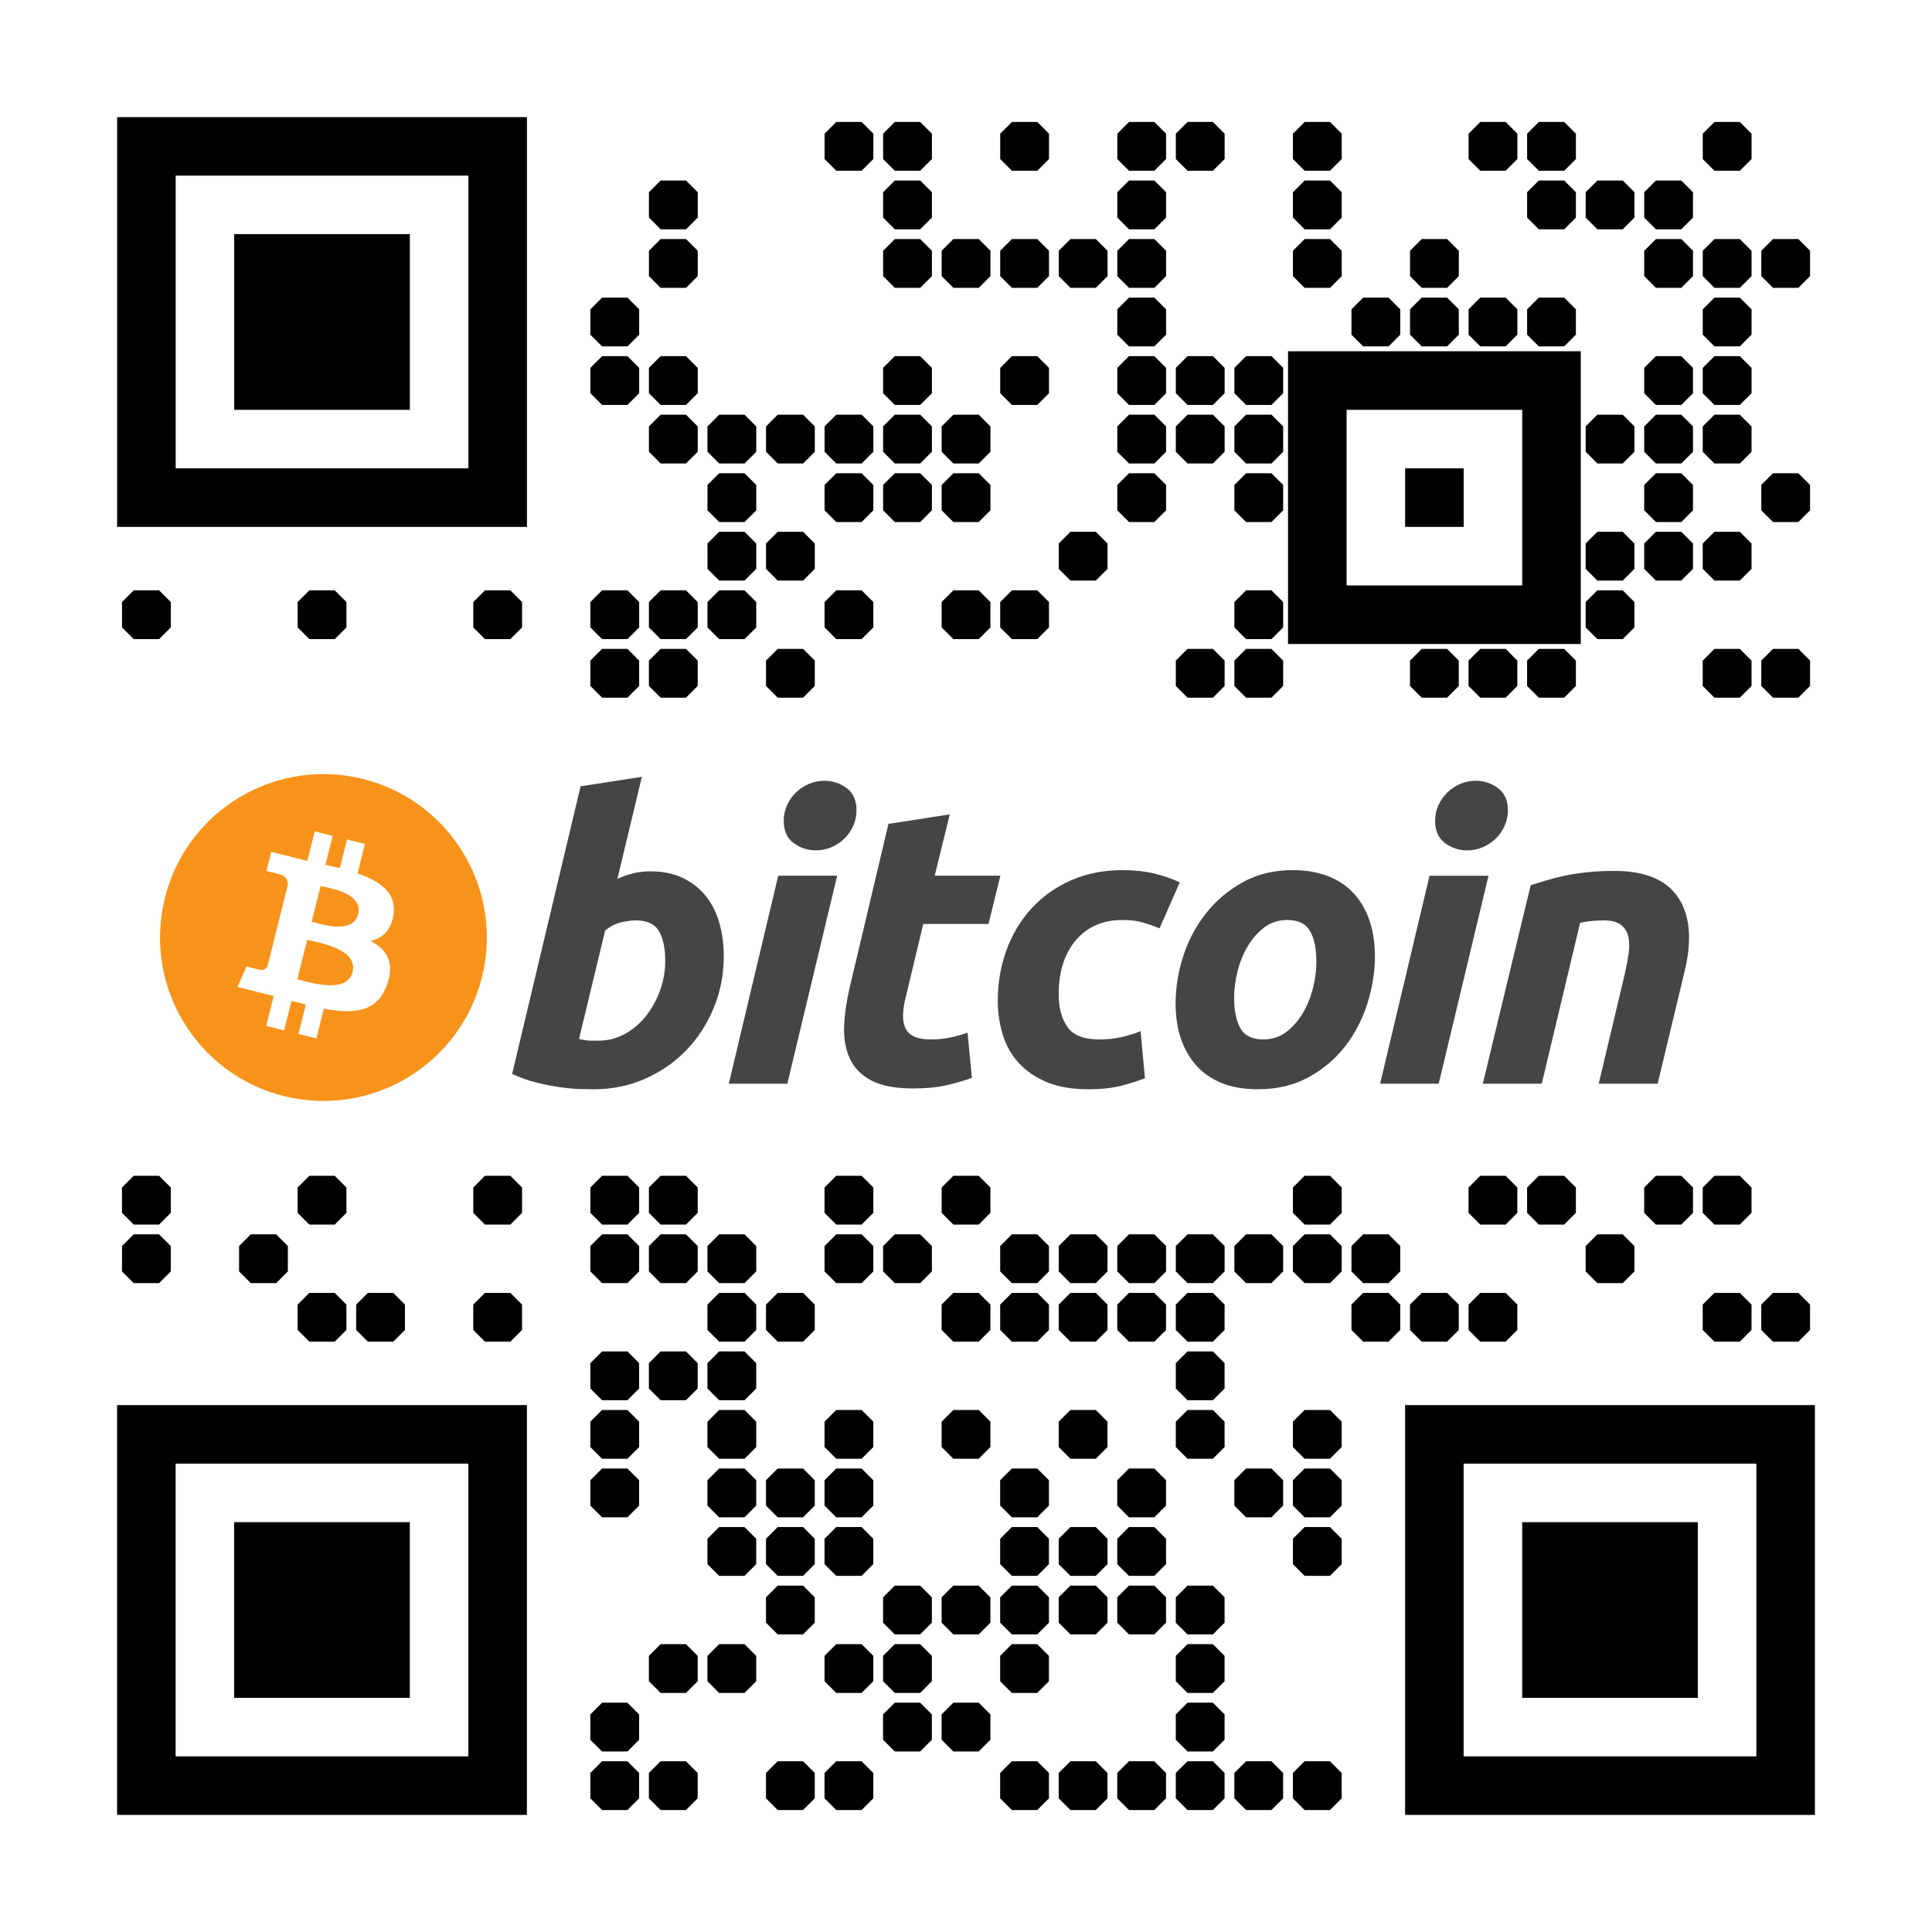 <?xml version="1.0" encoding="UTF-8" standalone="no"?>
<!-- Created with Inkscape (http://www.inkscape.org/) -->
<svg xmlns:rdf="http://www.w3.org/1999/02/22-rdf-syntax-ns#" xmlns="http://www.w3.org/2000/svg" height="396" width="396" version="1.1" xmlns:cc="http://creativecommons.org/ns#" xmlns:dc="http://purl.org/dc/elements/1.1/">
 <rect width="100%" height="100%" fill="#808080" stroke="none"/>
 <path fill="#FFF" d="M198,396,0,396,0,198,0,0h396v396h-198z"/>
 <path d="m66,372-42,0,0-42,0-42,42,0,42,0,0,42,0,42-42,0zm0-12,30,0,0-30,0-30-30,0-30,0,0,30,0,30,30,0zm0-12-18,0,0-18,0-18,18,0,18,0,0,18,0,18-18,0zm264,24-42,0,0-42,0-42,42,0,42,0,0,42,0,42-42,0zm0-12,30,0,0-30,0-30-30,0-30,0,0,30,0,30,30,0zm0-12-18,0,0-18,0-18,18,0,18,0,0,18,0,18-18,0zm-204,23-2.6,0-1.2-1.2-1.2-1.2,0-2.6,0-2.6,1.2-1.2,1.2-1.2,2.6,0,2.6,0,1.2,1.2,1.2,1.2,0,2.6,0,2.6-1.2,1.2-1.2,1.2-2.6,0zm12,0-2.6,0-1.2-1.2-1.2-1.2,0-2.6,0-2.6,1.2-1.2,1.2-1.2,2.6,0,2.6,0,1.2,1.2,1.2,1.2,0,2.6,0,2.6-1.2,1.2-1.2,1.2-2.6,0zm24,0-2.6,0-1.2-1.2-1.2-1.2,0-2.6,0-2.6,1.2-1.2,1.2-1.2,2.6,0,2.6,0,1.2,1.2,1.2,1.2,0,2.6,0,2.6-1.2,1.2-1.2,1.2-2.6,0zm12,0-2.6,0-1.2-1.2-1.2-1.2,0-2.6,0-2.6,1.2-1.2,1.2-1.2,2.6,0,2.6,0,1.2,1.2,1.2,1.2,0,2.6,0,2.6-1.2,1.2-1.2,1.2-2.6,0zm36,0-2.6,0-1.2-1.2-1.2-1.2,0-2.6,0-2.6,1.2-1.2,1.2-1.2,2.6,0,2.6,0,1.2,1.2,1.2,1.2,0,2.6,0,2.6-1.2,1.2-1.2,1.2-2.6,0zm12,0-2.6,0-1.2-1.2-1.2-1.2,0-2.6,0-2.6,1.2-1.2,1.2-1.2,2.6,0,2.6,0,1.2,1.2,1.2,1.2,0,2.6,0,2.6-1.2,1.2-1.2,1.2-2.6,0zm12,0-2.6,0-1.2-1.2-1.2-1.2,0-2.6,0-2.6,1.2-1.2,1.2-1.2,2.6,0,2.6,0,1.2,1.2,1.2,1.2,0,2.6,0,2.6-1.2,1.2-1.2,1.2-2.6,0zm12,0-2.6,0-1.2-1.2-1.2-1.2,0-2.6,0-2.6,1.2-1.2,1.2-1.2,2.6,0,2.6,0,1.2,1.2,1.2,1.2,0,2.6,0,2.6-1.2,1.2-1.2,1.2-2.6,0zm12,0-2.6,0-1.2-1.2-1.2-1.2,0-2.6,0-2.6,1.2-1.2,1.2-1.2,2.6,0,2.6,0,1.2,1.2,1.2,1.2,0,2.6,0,2.6-1.2,1.2-1.2,1.2-2.6,0zm12,0-2.6,0-1.2-1.2-1.2-1.2,0-2.6,0-2.6,1.2-1.2,1.2-1.2,2.6,0,2.6,0,1.2,1.2,1.2,1.2,0,2.6,0,2.6-1.2,1.2-1.2,1.2-2.6,0zm-144-12-2.6,0-1.2-1.2-1.2-1.2,0-2.6,0-2.6,1.2-1.2,1.2-1.2,2.6,0,2.6,0,1.2,1.2,1.2,1.2,0,2.6,0,2.6-1.2,1.2-1.2,1.2-2.6,0zm60,0-2.6,0-1.2-1.2-1.2-1.2,0-2.6,0-2.6,1.2-1.2,1.2-1.2,2.6,0,2.6,0,1.2,1.2,1.2,1.2,0,2.6,0,2.6-1.2,1.2-1.2,1.2-2.6,0zm12,0-2.6,0-1.2-1.2-1.2-1.2,0-2.6,0-2.6,1.2-1.2,1.2-1.2,2.6,0,2.6,0,1.2,1.2,1.2,1.2,0,2.6,0,2.6-1.2,1.2-1.2,1.2-2.6,0zm48,0-2.6,0-1.2-1.2-1.2-1.2,0-2.6,0-2.6,1.2-1.2,1.2-1.2,2.6,0,2.6,0,1.2,1.2,1.2,1.2,0,2.6,0,2.6-1.2,1.2-1.2,1.2-2.6,0zm-108-12-2.6,0-1.2-1.2-1.2-1.2,0-2.6,0-2.6,1.2-1.2,1.2-1.2,2.6,0,2.6,0,1.2,1.2,1.2,1.2,0,2.6,0,2.6-1.2,1.2-1.2,1.2-2.6,0zm12,0-2.6,0-1.2-1.2-1.2-1.2,0-2.6,0-2.6,1.2-1.2,1.2-1.2,2.6,0,2.6,0,1.2,1.2,1.2,1.2,0,2.6,0,2.6-1.2,1.2-1.2,1.2-2.6,0zm24,0-2.6,0-1.2-1.2-1.2-1.2,0-2.6,0-2.6,1.2-1.2,1.2-1.2,2.6,0,2.6,0,1.2,1.2,1.2,1.2,0,2.6,0,2.6-1.2,1.2-1.2,1.2-2.6,0zm12,0-2.6,0-1.2-1.2-1.2-1.2,0-2.6,0-2.6,1.2-1.2,1.2-1.2,2.6,0,2.6,0,1.2,1.2,1.2,1.2,0,2.6,0,2.6-1.2,1.2-1.2,1.2-2.6,0zm24,0-2.6,0-1.2-1.2-1.2-1.2,0-2.6,0-2.6,1.2-1.2,1.2-1.2,2.6,0,2.6,0,1.2,1.2,1.2,1.2,0,2.6,0,2.6-1.2,1.2-1.2,1.2-2.6,0zm36,0-2.6,0-1.2-1.2-1.2-1.2,0-2.6,0-2.6,1.2-1.2,1.2-1.2,2.6,0,2.6,0,1.2,1.2,1.2,1.2,0,2.6,0,2.6-1.2,1.2-1.2,1.2-2.6,0zm-84-12-2.6,0-1.2-1.2-1.2-1.2,0-2.6,0-2.6,1.2-1.2,1.2-1.2,2.6,0,2.6,0,1.2,1.2,1.2,1.2,0,2.6,0,2.6-1.2,1.2-1.2,1.2-2.6,0zm24,0-2.6,0-1.2-1.2-1.2-1.2,0-2.6,0-2.6,1.2-1.2,1.2-1.2,2.6,0,2.6,0,1.2,1.2,1.2,1.2,0,2.6,0,2.6-1.2,1.2-1.2,1.2-2.6,0zm12,0-2.6,0-1.2-1.2-1.2-1.2,0-2.6,0-2.6,1.2-1.2,1.2-1.2,2.6,0,2.6,0,1.2,1.2,1.2,1.2,0,2.6,0,2.6-1.2,1.2-1.2,1.2-2.6,0zm12,0-2.6,0-1.2-1.2-1.2-1.2,0-2.6,0-2.6,1.2-1.2,1.2-1.2,2.6,0,2.6,0,1.2,1.2,1.2,1.2,0,2.6,0,2.6-1.2,1.2-1.2,1.2-2.6,0zm12,0-2.6,0-1.2-1.2-1.2-1.2,0-2.6,0-2.6,1.2-1.2,1.2-1.2,2.6,0,2.6,0,1.2,1.2,1.2,1.2,0,2.6,0,2.6-1.2,1.2-1.2,1.2-2.6,0zm12,0-2.6,0-1.2-1.2-1.2-1.2,0-2.6,0-2.6,1.2-1.2,1.2-1.2,2.6,0,2.6,0,1.2,1.2,1.2,1.2,0,2.6,0,2.6-1.2,1.2-1.2,1.2-2.6,0zm12,0-2.6,0-1.2-1.2-1.2-1.2,0-2.6,0-2.6,1.2-1.2,1.2-1.2,2.6,0,2.6,0,1.2,1.2,1.2,1.2,0,2.6,0,2.6-1.2,1.2-1.2,1.2-2.6,0zm-96-12-2.6,0-1.2-1.2-1.2-1.2,0-2.6,0-2.6,1.2-1.2,1.2-1.2,2.6,0,2.6,0,1.2,1.2,1.2,1.2,0,2.6,0,2.6-1.2,1.2-1.2,1.2-2.6,0zm12,0-2.6,0-1.2-1.2-1.2-1.2,0-2.6,0-2.6,1.2-1.2,1.2-1.2,2.6,0,2.6,0,1.2,1.2,1.2,1.2,0,2.6,0,2.6-1.2,1.2-1.2,1.2-2.6,0zm12,0-2.6,0-1.2-1.2-1.2-1.2,0-2.6,0-2.6,1.2-1.2,1.2-1.2,2.6,0,2.6,0,1.2,1.2,1.2,1.2,0,2.6,0,2.6-1.2,1.2-1.2,1.2-2.6,0zm36,0-2.6,0-1.2-1.2-1.2-1.2,0-2.6,0-2.6,1.2-1.2,1.2-1.2,2.6,0,2.6,0,1.2,1.2,1.2,1.2,0,2.6,0,2.6-1.2,1.2-1.2,1.2-2.6,0zm12,0-2.6,0-1.2-1.2-1.2-1.2,0-2.6,0-2.6,1.2-1.2,1.2-1.2,2.6,0,2.6,0,1.2,1.2,1.2,1.2,0,2.6,0,2.6-1.2,1.2-1.2,1.2-2.6,0zm12,0-2.6,0-1.2-1.2-1.2-1.2,0-2.6,0-2.6,1.2-1.2,1.2-1.2,2.6,0,2.6,0,1.2,1.2,1.2,1.2,0,2.6,0,2.6-1.2,1.2-1.2,1.2-2.6,0zm36,0-2.6,0-1.2-1.2-1.2-1.2,0-2.6,0-2.6,1.2-1.2,1.2-1.2,2.6,0,2.6,0,1.2,1.2,1.2,1.2,0,2.6,0,2.6-1.2,1.2-1.2,1.2-2.6,0zm-144-12-2.6,0-1.2-1.2-1.2-1.2,0-2.6,0-2.6,1.2-1.2,1.2-1.2,2.6,0,2.6,0,1.2,1.2,1.2,1.2,0,2.6,0,2.6-1.2,1.2-1.2,1.2-2.6,0zm24,0-2.6,0-1.2-1.2-1.2-1.2,0-2.6,0-2.6,1.2-1.2,1.2-1.2,2.6,0,2.6,0,1.2,1.2,1.2,1.2,0,2.6,0,2.6-1.2,1.2-1.2,1.2-2.6,0zm12,0-2.6,0-1.2-1.2-1.2-1.2,0-2.6,0-2.6,1.2-1.2,1.2-1.2,2.6,0,2.6,0,1.2,1.2,1.2,1.2,0,2.6,0,2.6-1.2,1.2-1.2,1.2-2.6,0zm12,0-2.6,0-1.2-1.2-1.2-1.2,0-2.6,0-2.6,1.2-1.2,1.2-1.2,2.6,0,2.6,0,1.2,1.2,1.2,1.2,0,2.6,0,2.6-1.2,1.2-1.2,1.2-2.6,0zm36,0-2.6,0-1.2-1.2-1.2-1.2,0-2.6,0-2.6,1.2-1.2,1.2-1.2,2.6,0,2.6,0,1.2,1.2,1.2,1.2,0,2.6,0,2.6-1.2,1.2-1.2,1.2-2.6,0zm24,0-2.6,0-1.2-1.2-1.2-1.2,0-2.6,0-2.6,1.2-1.2,1.2-1.2,2.6,0,2.6,0,1.2,1.2,1.2,1.2,0,2.6,0,2.6-1.2,1.2-1.2,1.2-2.6,0zm24,0-2.6,0-1.2-1.2-1.2-1.2,0-2.6,0-2.6,1.2-1.2,1.2-1.2,2.6,0,2.6,0,1.2,1.2,1.2,1.2,0,2.6,0,2.6-1.2,1.2-1.2,1.2-2.6,0zm12,0-2.6,0-1.2-1.2-1.2-1.2,0-2.6,0-2.6,1.2-1.2,1.2-1.2,2.6,0,2.6,0,1.2,1.2,1.2,1.2,0,2.6,0,2.6-1.2,1.2-1.2,1.2-2.6,0zm-144-12-2.6,0-1.2-1.2-1.2-1.2,0-2.6,0-2.6,1.2-1.2,1.2-1.2,2.6,0,2.6,0,1.2,1.2,1.2,1.2,0,2.6,0,2.6-1.2,1.2-1.2,1.2-2.6,0zm24,0-2.6,0-1.2-1.2-1.2-1.2,0-2.6,0-2.6,1.2-1.2,1.2-1.2,2.6,0,2.6,0,1.2,1.2,1.2,1.2,0,2.6,0,2.6-1.2,1.2-1.2,1.2-2.6,0zm24,0-2.6,0-1.2-1.2-1.2-1.2,0-2.6,0-2.6,1.2-1.2,1.2-1.2,2.6,0,2.6,0,1.2,1.2,1.2,1.2,0,2.6,0,2.6-1.2,1.2-1.2,1.2-2.6,0zm24,0-2.6,0-1.2-1.2-1.2-1.2,0-2.6,0-2.6,1.2-1.2,1.2-1.2,2.6,0,2.6,0,1.2,1.2,1.2,1.2,0,2.6,0,2.6-1.2,1.2-1.2,1.2-2.6,0zm24,0-2.6,0-1.2-1.2-1.2-1.2,0-2.6,0-2.6,1.2-1.2,1.2-1.2,2.6,0,2.6,0,1.2,1.2,1.2,1.2,0,2.6,0,2.6-1.2,1.2-1.2,1.2-2.6,0zm24,0-2.6,0-1.2-1.2-1.2-1.2,0-2.6,0-2.6,1.2-1.2,1.2-1.2,2.6,0,2.6,0,1.2,1.2,1.2,1.2,0,2.6,0,2.6-1.2,1.2-1.2,1.2-2.6,0zm24,0-2.6,0-1.2-1.2-1.2-1.2,0-2.6,0-2.6,1.2-1.2,1.2-1.2,2.6,0,2.6,0,1.2,1.2,1.2,1.2,0,2.6,0,2.6-1.2,1.2-1.2,1.2-2.6,0zm-144-12-2.6,0-1.2-1.2-1.2-1.2,0-2.6,0-2.6,1.2-1.2,1.2-1.2,2.6,0,2.6,0,1.2,1.2,1.2,1.2,0,2.6,0,2.6-1.2,1.2-1.2,1.2-2.6,0zm12,0-2.6,0-1.2-1.2-1.2-1.2,0-2.6,0-2.6,1.2-1.2,1.2-1.2,2.6,0,2.6,0,1.2,1.2,1.2,1.2,0,2.6,0,2.6-1.2,1.2-1.2,1.2-2.6,0zm12,0-2.6,0-1.2-1.2-1.2-1.2,0-2.6,0-2.6,1.2-1.2,1.2-1.2,2.6,0,2.6,0,1.2,1.2,1.2,1.2,0,2.6,0,2.6-1.2,1.2-1.2,1.2-2.6,0zm96,0-2.6,0-1.2-1.2-1.2-1.2,0-2.6,0-2.6,1.2-1.2,1.2-1.2,2.6,0,2.6,0,1.2,1.2,1.2,1.2,0,2.6,0,2.6-1.2,1.2-1.2,1.2-2.6,0zm-180-12-2.6,0-1.2-1.2-1.2-1.2,0-2.6,0-2.6,1.2-1.2,1.2-1.2,2.6,0,2.6,0,1.2,1.2,1.2,1.2,0,2.6,0,2.6-1.2,1.2-1.2,1.2-2.6,0zm12,0-2.6,0-1.2-1.2-1.2-1.2,0-2.6,0-2.6,1.2-1.2,1.2-1.2,2.6,0,2.6,0,1.2,1.2,1.2,1.2,0,2.6,0,2.6-1.2,1.2-1.2,1.2-2.6,0zm24,0-2.6,0-1.2-1.2-1.2-1.2,0-2.6,0-2.6,1.2-1.2,1.2-1.2,2.6,0,2.6,0,1.2,1.2,1.2,1.2,0,2.6,0,2.6-1.2,1.2-1.2,1.2-2.6,0zm48,0-2.6,0-1.2-1.2-1.2-1.2,0-2.6,0-2.6,1.2-1.2,1.2-1.2,2.6,0,2.6,0,1.2,1.2,1.2,1.2,0,2.6,0,2.6-1.2,1.2-1.2,1.2-2.6,0zm12,0-2.6,0-1.2-1.2-1.2-1.2,0-2.6,0-2.6,1.2-1.2,1.2-1.2,2.6,0,2.6,0,1.2,1.2,1.2,1.2,0,2.6,0,2.6-1.2,1.2-1.2,1.2-2.6,0zm36,0-2.6,0-1.2-1.2-1.2-1.2,0-2.6,0-2.6,1.2-1.2,1.2-1.2,2.6,0,2.6,0,1.2,1.2,1.2,1.2,0,2.6,0,2.6-1.2,1.2-1.2,1.2-2.6,0zm12,0-2.6,0-1.2-1.2-1.2-1.2,0-2.6,0-2.6,1.2-1.2,1.2-1.2,2.6,0,2.6,0,1.2,1.2,1.2,1.2,0,2.6,0,2.6-1.2,1.2-1.2,1.2-2.6,0zm12,0-2.6,0-1.2-1.2-1.2-1.2,0-2.6,0-2.6,1.2-1.2,1.2-1.2,2.6,0,2.6,0,1.2,1.2,1.2,1.2,0,2.6,0,2.6-1.2,1.2-1.2,1.2-2.6,0zm12,0-2.6,0-1.2-1.2-1.2-1.2,0-2.6,0-2.6,1.2-1.2,1.2-1.2,2.6,0,2.6,0,1.2,1.2,1.2,1.2,0,2.6,0,2.6-1.2,1.2-1.2,1.2-2.6,0zm12,0-2.6,0-1.2-1.2-1.2-1.2,0-2.6,0-2.6,1.2-1.2,1.2-1.2,2.6,0,2.6,0,1.2,1.2,1.2,1.2,0,2.6,0,2.6-1.2,1.2-1.2,1.2-2.6,0zm36,0-2.6,0-1.2-1.2-1.2-1.2,0-2.6,0-2.6,1.2-1.2,1.2-1.2,2.6,0,2.6,0,1.2,1.2,1.2,1.2,0,2.6,0,2.6-1.2,1.2-1.2,1.2-2.6,0zm12,0-2.6,0-1.2-1.2-1.2-1.2,0-2.6,0-2.6,1.2-1.2,1.2-1.2,2.6,0,2.6,0,1.2,1.2,1.2,1.2,0,2.6,0,2.6-1.2,1.2-1.2,1.2-2.6,0zm12,0-2.6,0-1.2-1.2-1.2-1.2,0-2.6,0-2.6,1.2-1.2,1.2-1.2,2.6,0,2.6,0,1.2,1.2,1.2,1.2,0,2.6,0,2.6-1.2,1.2-1.2,1.2-2.6,0zm48,0-2.6,0-1.2-1.2-1.2-1.2,0-2.6,0-2.6,1.2-1.2,1.2-1.2,2.6,0,2.6,0,1.2,1.2,1.2,1.2,0,2.6,0,2.6-1.2,1.2-1.2,1.2-2.6,0zm12,0-2.6,0-1.2-1.2-1.2-1.2,0-2.6,0-2.6,1.2-1.2,1.2-1.2,2.6,0,2.6,0,1.2,1.2,1.2,1.2,0,2.6,0,2.6-1.2,1.2-1.2,1.2-2.6,0zm-336-12-2.6,0-1.2-1.2-1.2-1.2,0-2.6,0-2.6,1.2-1.2,1.2-1.2,2.6,0,2.6,0,1.2,1.2,1.2,1.2,0,2.6,0,2.6-1.2,1.2-1.2,1.2-2.6,0zm24,0-2.6,0-1.2-1.2-1.2-1.2,0-2.6,0-2.6,1.2-1.2,1.2-1.2,2.6,0,2.6,0,1.2,1.2,1.2,1.2,0,2.6,0,2.6-1.2,1.2-1.2,1.2-2.6,0zm72,0-2.6,0-1.2-1.2-1.2-1.2,0-2.6,0-2.6,1.2-1.2,1.2-1.2,2.6,0,2.6,0,1.2,1.2,1.2,1.2,0,2.6,0,2.6-1.2,1.2-1.2,1.2-2.6,0zm12,0-2.6,0-1.2-1.2-1.2-1.2,0-2.6,0-2.6,1.2-1.2,1.2-1.2,2.6,0,2.6,0,1.2,1.2,1.2,1.2,0,2.6,0,2.6-1.2,1.2-1.2,1.2-2.6,0zm12,0-2.6,0-1.2-1.2-1.2-1.2,0-2.6,0-2.6,1.2-1.2,1.2-1.2,2.6,0,2.6,0,1.2,1.2,1.2,1.2,0,2.6,0,2.6-1.2,1.2-1.2,1.2-2.6,0zm24,0-2.6,0-1.2-1.2-1.2-1.2,0-2.6,0-2.6,1.2-1.2,1.2-1.2,2.6,0,2.6,0,1.2,1.2,1.2,1.2,0,2.6,0,2.6-1.2,1.2-1.2,1.2-2.6,0zm12,0-2.6,0-1.2-1.2-1.2-1.2,0-2.6,0-2.6,1.2-1.2,1.2-1.2,2.6,0,2.6,0,1.2,1.2,1.2,1.2,0,2.6,0,2.6-1.2,1.2-1.2,1.2-2.6,0zm24,0-2.6,0-1.2-1.2-1.2-1.2,0-2.6,0-2.6,1.2-1.2,1.2-1.2,2.6,0,2.6,0,1.2,1.2,1.2,1.2,0,2.6,0,2.6-1.2,1.2-1.2,1.2-2.6,0zm12,0-2.6,0-1.2-1.2-1.2-1.2,0-2.6,0-2.6,1.2-1.2,1.2-1.2,2.6,0,2.6,0,1.2,1.2,1.2,1.2,0,2.6,0,2.6-1.2,1.2-1.2,1.2-2.6,0zm12,0-2.6,0-1.2-1.2-1.2-1.2,0-2.6,0-2.6,1.2-1.2,1.2-1.2,2.6,0,2.6,0,1.2,1.2,1.2,1.2,0,2.6,0,2.6-1.2,1.2-1.2,1.2-2.6,0zm12,0-2.6,0-1.2-1.2-1.2-1.2,0-2.6,0-2.6,1.2-1.2,1.2-1.2,2.6,0,2.6,0,1.2,1.2,1.2,1.2,0,2.6,0,2.6-1.2,1.2-1.2,1.2-2.6,0zm12,0-2.6,0-1.2-1.2-1.2-1.2,0-2.6,0-2.6,1.2-1.2,1.2-1.2,2.6,0,2.6,0,1.2,1.2,1.2,1.2,0,2.6,0,2.6-1.2,1.2-1.2,1.2-2.6,0zm12,0-2.6,0-1.2-1.2-1.2-1.2,0-2.6,0-2.6,1.2-1.2,1.2-1.2,2.6,0,2.6,0,1.2,1.2,1.2,1.2,0,2.6,0,2.6-1.2,1.2-1.2,1.2-2.6,0zm12,0-2.6,0-1.2-1.2-1.2-1.2,0-2.6,0-2.6,1.2-1.2,1.2-1.2,2.6,0,2.6,0,1.2,1.2,1.2,1.2,0,2.6,0,2.6-1.2,1.2-1.2,1.2-2.6,0zm48,0-2.6,0-1.2-1.2-1.2-1.2,0-2.6,0-2.6,1.2-1.2,1.2-1.2,2.6,0,2.6,0,1.2,1.2,1.2,1.2,0,2.6,0,2.6-1.2,1.2-1.2,1.2-2.6,0zm-300-12-2.6,0-1.2-1.2-1.2-1.2,0-2.6,0-2.6,1.2-1.2,1.2-1.2,2.6,0,2.6,0,1.2,1.2,1.2,1.2,0,2.6,0,2.6-1.2,1.2-1.2,1.2-2.6,0zm36,0-2.6,0-1.2-1.2-1.2-1.2,0-2.6,0-2.6,1.2-1.2,1.2-1.2,2.6,0,2.6,0,1.2,1.2,1.2,1.2,0,2.6,0,2.6-1.2,1.2-1.2,1.2-2.6,0zm36,0-2.6,0-1.2-1.2-1.2-1.2,0-2.6,0-2.6,1.2-1.2,1.2-1.2,2.6,0,2.6,0,1.2,1.2,1.2,1.2,0,2.6,0,2.6-1.2,1.2-1.2,1.2-2.6,0zm24,0-2.6,0-1.2-1.2-1.2-1.2,0-2.6,0-2.6,1.2-1.2,1.2-1.2,2.6,0,2.6,0,1.2,1.2,1.2,1.2,0,2.6,0,2.6-1.2,1.2-1.2,1.2-2.6,0zm12,0-2.6,0-1.2-1.2-1.2-1.2,0-2.6,0-2.6,1.2-1.2,1.2-1.2,2.6,0,2.6,0,1.2,1.2,1.2,1.2,0,2.6,0,2.6-1.2,1.2-1.2,1.2-2.6,0zm36,0-2.6,0-1.2-1.2-1.2-1.2,0-2.6,0-2.6,1.2-1.2,1.2-1.2,2.6,0,2.6,0,1.2,1.2,1.2,1.2,0,2.6,0,2.6-1.2,1.2-1.2,1.2-2.6,0zm24,0-2.6,0-1.2-1.2-1.2-1.2,0-2.6,0-2.6,1.2-1.2,1.2-1.2,2.6,0,2.6,0,1.2,1.2,1.2,1.2,0,2.6,0,2.6-1.2,1.2-1.2,1.2-2.6,0zm72,0-2.6,0-1.2-1.2-1.2-1.2,0-2.6,0-2.6,1.2-1.2,1.2-1.2,2.6,0,2.6,0,1.2,1.2,1.2,1.2,0,2.6,0,2.6-1.2,1.2-1.2,1.2-2.6,0zm36,0-2.6,0-1.2-1.2-1.2-1.2,0-2.6,0-2.6,1.2-1.2,1.2-1.2,2.6,0,2.6,0,1.2,1.2,1.2,1.2,0,2.6,0,2.6-1.2,1.2-1.2,1.2-2.6,0zm12,0-2.6,0-1.2-1.2-1.2-1.2,0-2.6,0-2.6,1.2-1.2,1.2-1.2,2.6,0,2.6,0,1.2,1.2,1.2,1.2,0,2.6,0,2.6-1.2,1.2-1.2,1.2-2.6,0zm24,0-2.6,0-1.2-1.2-1.2-1.2,0-2.6,0-2.6,1.2-1.2,1.2-1.2,2.6,0,2.6,0,1.2,1.2,1.2,1.2,0,2.6,0,2.6-1.2,1.2-1.2,1.2-2.6,0zm12,0-2.6,0-1.2-1.2-1.2-1.2,0-2.6,0-2.6,1.2-1.2,1.2-1.2,2.6,0,2.6,0,1.2,1.2,1.2,1.2,0,2.6,0,2.6-1.2,1.2-1.2,1.2-2.6,0zm-228-108-2.6,0-1.2-1.2-1.2-1.2,0-2.6,0-2.6,1.2-1.2,1.2-1.2,2.6,0,2.6,0,1.2,1.2,1.2,1.2,0,2.6,0,2.6-1.2,1.2-1.2,1.2-2.6,0zm12,0-2.6,0-1.2-1.2-1.2-1.2,0-2.6,0-2.6,1.2-1.2,1.2-1.2,2.6,0,2.6,0,1.2,1.2,1.2,1.2,0,2.6,0,2.6-1.2,1.2-1.2,1.2-2.6,0zm24,0-2.6,0-1.2-1.2-1.2-1.2,0-2.6,0-2.6,1.2-1.2,1.2-1.2,2.6,0,2.6,0,1.2,1.2,1.2,1.2,0,2.6,0,2.6-1.2,1.2-1.2,1.2-2.6,0zm84,0-2.6,0-1.2-1.2-1.2-1.2,0-2.6,0-2.6,1.2-1.2,1.2-1.2,2.6,0,2.6,0,1.2,1.2,1.2,1.2,0,2.6,0,2.6-1.2,1.2-1.2,1.2-2.6,0zm12,0-2.6,0-1.2-1.2-1.2-1.2,0-2.6,0-2.6,1.2-1.2,1.2-1.2,2.6,0,2.6,0,1.2,1.2,1.2,1.2,0,2.6,0,2.6-1.2,1.2-1.2,1.2-2.6,0zm36,0-2.6,0-1.2-1.2-1.2-1.2,0-2.6,0-2.6,1.2-1.2,1.2-1.2,2.6,0,2.6,0,1.2,1.2,1.2,1.2,0,2.6,0,2.6-1.2,1.2-1.2,1.2-2.6,0zm12,0-2.6,0-1.2-1.2-1.2-1.2,0-2.6,0-2.6,1.2-1.2,1.2-1.2,2.6,0,2.6,0,1.2,1.2,1.2,1.2,0,2.6,0,2.6-1.2,1.2-1.2,1.2-2.6,0zm12,0-2.6,0-1.2-1.2-1.2-1.2,0-2.6,0-2.6,1.2-1.2,1.2-1.2,2.6,0,2.6,0,1.2,1.2,1.2,1.2,0,2.6,0,2.6-1.2,1.2-1.2,1.2-2.6,0zm36,0-2.6,0-1.2-1.2-1.2-1.2,0-2.6,0-2.6,1.2-1.2,1.2-1.2,2.6,0,2.6,0,1.2,1.2,1.2,1.2,0,2.6,0,2.6-1.2,1.2-1.2,1.2-2.6,0zm12,0-2.6,0-1.2-1.2-1.2-1.2,0-2.6,0-2.6,1.2-1.2,1.2-1.2,2.6,0,2.6,0,1.2,1.2,1.2,1.2,0,2.6,0,2.6-1.2,1.2-1.2,1.2-2.6,0zm-72-11-30,0,0-30,0-30,30,0,30,0,0,30,0,30-30,0zm0-12,18,0,0-18,0-18-18,0-18,0,0,18,0,18,18,0zm0-12-6,0,0-6,0-6,6,0,6,0,0,6,0,6-6,0zm-264,23-2.6,0-1.2-1.2-1.2-1.2,0-2.6,0-2.6,1.2-1.2,1.2-1.2,2.6,0,2.6,0,1.2,1.2,1.2,1.2,0,2.6,0,2.6-1.2,1.2-1.2,1.2-2.6,0zm36,0-2.6,0-1.2-1.2-1.2-1.2,0-2.6,0-2.6,1.2-1.2,1.2-1.2,2.6,0,2.6,0,1.2,1.2,1.2,1.2,0,2.6,0,2.6-1.2,1.2-1.2,1.2-2.6,0zm36,0-2.6,0-1.2-1.2-1.2-1.2,0-2.6,0-2.6,1.2-1.2,1.2-1.2,2.6,0,2.6,0,1.2,1.2,1.2,1.2,0,2.6,0,2.6-1.2,1.2-1.2,1.2-2.6,0zm24,0-2.6,0-1.2-1.2-1.2-1.2,0-2.6,0-2.6,1.2-1.2,1.2-1.2,2.6,0,2.6,0,1.2,1.2,1.2,1.2,0,2.6,0,2.6-1.2,1.2-1.2,1.2-2.6,0zm12,0-2.6,0-1.2-1.2-1.2-1.2,0-2.6,0-2.6,1.2-1.2,1.2-1.2,2.6,0,2.6,0,1.2,1.2,1.2,1.2,0,2.6,0,2.6-1.2,1.2-1.2,1.2-2.6,0zm12,0-2.6,0-1.2-1.2-1.2-1.2,0-2.6,0-2.6,1.2-1.2,1.2-1.2,2.6,0,2.6,0,1.2,1.2,1.2,1.2,0,2.6,0,2.6-1.2,1.2-1.2,1.2-2.6,0zm24,0-2.6,0-1.2-1.2-1.2-1.2,0-2.6,0-2.6,1.2-1.2,1.2-1.2,2.6,0,2.6,0,1.2,1.2,1.2,1.2,0,2.6,0,2.6-1.2,1.2-1.2,1.2-2.6,0zm24,0-2.6,0-1.2-1.2-1.2-1.2,0-2.6,0-2.6,1.2-1.2,1.2-1.2,2.6,0,2.6,0,1.2,1.2,1.2,1.2,0,2.6,0,2.6-1.2,1.2-1.2,1.2-2.6,0zm12,0-2.6,0-1.2-1.2-1.2-1.2,0-2.6,0-2.6,1.2-1.2,1.2-1.2,2.6,0,2.6,0,1.2,1.2,1.2,1.2,0,2.6,0,2.6-1.2,1.2-1.2,1.2-2.6,0zm48,0-2.6,0-1.2-1.2-1.2-1.2,0-2.6,0-2.6,1.2-1.2,1.2-1.2,2.6,0,2.6,0,1.2,1.2,1.2,1.2,0,2.6,0,2.6-1.2,1.2-1.2,1.2-2.6,0zm72,0-2.6,0-1.2-1.2-1.2-1.2,0-2.6,0-2.6,1.2-1.2,1.2-1.2,2.6,0,2.6,0,1.2,1.2,1.2,1.2,0,2.6,0,2.6-1.2,1.2-1.2,1.2-2.6,0zm-180-12-2.6,0-1.2-1.2-1.2-1.2,0-2.6,0-2.6,1.2-1.2,1.2-1.2,2.6,0,2.6,0,1.2,1.2,1.2,1.2,0,2.6,0,2.6-1.2,1.2-1.2,1.2-2.6,0zm12,0-2.6,0-1.2-1.2-1.2-1.2,0-2.6,0-2.6,1.2-1.2,1.2-1.2,2.6,0,2.6,0,1.2,1.2,1.2,1.2,0,2.6,0,2.6-1.2,1.2-1.2,1.2-2.6,0zm60,0-2.6,0-1.2-1.2-1.2-1.2,0-2.6,0-2.6,1.2-1.2,1.2-1.2,2.6,0,2.6,0,1.2,1.2,1.2,1.2,0,2.6,0,2.6-1.2,1.2-1.2,1.2-2.6,0zm108,0-2.6,0-1.2-1.2-1.2-1.2,0-2.6,0-2.6,1.2-1.2,1.2-1.2,2.6,0,2.6,0,1.2,1.2,1.2,1.2,0,2.6,0,2.6-1.2,1.2-1.2,1.2-2.6,0zm12,0-2.6,0-1.2-1.2-1.2-1.2,0-2.6,0-2.6,1.2-1.2,1.2-1.2,2.6,0,2.6,0,1.2,1.2,1.2,1.2,0,2.6,0,2.6-1.2,1.2-1.2,1.2-2.6,0zm12,0-2.6,0-1.2-1.2-1.2-1.2,0-2.6,0-2.6,1.2-1.2,1.2-1.2,2.6,0,2.6,0,1.2,1.2,1.2,1.2,0,2.6,0,2.6-1.2,1.2-1.2,1.2-2.6,0zm-288-11-42,0,0-42,0-42,42,0,42,0,0,42,0,42-42,0zm0-12,30,0,0-30,0-30-30,0-30,0,0,30,0,30,30,0zm0-12-18,0,0-18,0-18,18,0,18,0,0,18,0,18-18,0zm84,23-2.6,0-1.2-1.2-1.2-1.2,0-2.6,0-2.6,1.2-1.2,1.2-1.2,2.6,0,2.6,0,1.2,1.2,1.2,1.2,0,2.6,0,2.6-1.2,1.2-1.2,1.2-2.6,0zm24,0-2.6,0-1.2-1.2-1.2-1.2,0-2.6,0-2.6,1.2-1.2,1.2-1.2,2.6,0,2.6,0,1.2,1.2,1.2,1.2,0,2.6,0,2.6-1.2,1.2-1.2,1.2-2.6,0zm12,0-2.6,0-1.2-1.2-1.2-1.2,0-2.6,0-2.6,1.2-1.2,1.2-1.2,2.6,0,2.6,0,1.2,1.2,1.2,1.2,0,2.6,0,2.6-1.2,1.2-1.2,1.2-2.6,0zm12,0-2.6,0-1.2-1.2-1.2-1.2,0-2.6,0-2.6,1.2-1.2,1.2-1.2,2.6,0,2.6,0,1.2,1.2,1.2,1.2,0,2.6,0,2.6-1.2,1.2-1.2,1.2-2.6,0zm36,0-2.6,0-1.2-1.2-1.2-1.2,0-2.6,0-2.6,1.2-1.2,1.2-1.2,2.6,0,2.6,0,1.2,1.2,1.2,1.2,0,2.6,0,2.6-1.2,1.2-1.2,1.2-2.6,0zm24,0-2.6,0-1.2-1.2-1.2-1.2,0-2.6,0-2.6,1.2-1.2,1.2-1.2,2.6,0,2.6,0,1.2,1.2,1.2,1.2,0,2.6,0,2.6-1.2,1.2-1.2,1.2-2.6,0zm84,0-2.6,0-1.2-1.2-1.2-1.2,0-2.6,0-2.6,1.2-1.2,1.2-1.2,2.6,0,2.6,0,1.2,1.2,1.2,1.2,0,2.6,0,2.6-1.2,1.2-1.2,1.2-2.6,0zm24,0-2.6,0-1.2-1.2-1.2-1.2,0-2.6,0-2.6,1.2-1.2,1.2-1.2,2.6,0,2.6,0,1.2,1.2,1.2,1.2,0,2.6,0,2.6-1.2,1.2-1.2,1.2-2.6,0zm-228-12-2.6,0-1.2-1.2-1.2-1.2,0-2.6,0-2.6,1.2-1.2,1.2-1.2,2.6,0,2.6,0,1.2,1.2,1.2,1.2,0,2.6,0,2.6-1.2,1.2-1.2,1.2-2.6,0zm12,0-2.6,0-1.2-1.2-1.2-1.2,0-2.6,0-2.6,1.2-1.2,1.2-1.2,2.6,0,2.6,0,1.2,1.2,1.2,1.2,0,2.6,0,2.6-1.2,1.2-1.2,1.2-2.6,0zm12,0-2.6,0-1.2-1.2-1.2-1.2,0-2.6,0-2.6,1.2-1.2,1.2-1.2,2.6,0,2.6,0,1.2,1.2,1.2,1.2,0,2.6,0,2.6-1.2,1.2-1.2,1.2-2.6,0zm12,0-2.6,0-1.2-1.2-1.2-1.2,0-2.6,0-2.6,1.2-1.2,1.2-1.2,2.6,0,2.6,0,1.2,1.2,1.2,1.2,0,2.6,0,2.6-1.2,1.2-1.2,1.2-2.6,0zm12,0-2.6,0-1.2-1.2-1.2-1.2,0-2.6,0-2.6,1.2-1.2,1.2-1.2,2.6,0,2.6,0,1.2,1.2,1.2,1.2,0,2.6,0,2.6-1.2,1.2-1.2,1.2-2.6,0zm12,0-2.6,0-1.2-1.2-1.2-1.2,0-2.6,0-2.6,1.2-1.2,1.2-1.2,2.6,0,2.6,0,1.2,1.2,1.2,1.2,0,2.6,0,2.6-1.2,1.2-1.2,1.2-2.6,0zm36,0-2.6,0-1.2-1.2-1.2-1.2,0-2.6,0-2.6,1.2-1.2,1.2-1.2,2.6,0,2.6,0,1.2,1.2,1.2,1.2,0,2.6,0,2.6-1.2,1.2-1.2,1.2-2.6,0zm12,0-2.6,0-1.2-1.2-1.2-1.2,0-2.6,0-2.6,1.2-1.2,1.2-1.2,2.6,0,2.6,0,1.2,1.2,1.2,1.2,0,2.6,0,2.6-1.2,1.2-1.2,1.2-2.6,0zm12,0-2.6,0-1.2-1.2-1.2-1.2,0-2.6,0-2.6,1.2-1.2,1.2-1.2,2.6,0,2.6,0,1.2,1.2,1.2,1.2,0,2.6,0,2.6-1.2,1.2-1.2,1.2-2.6,0zm72,0-2.6,0-1.2-1.2-1.2-1.2,0-2.6,0-2.6,1.2-1.2,1.2-1.2,2.6,0,2.6,0,1.2,1.2,1.2,1.2,0,2.6,0,2.6-1.2,1.2-1.2,1.2-2.6,0zm12,0-2.6,0-1.2-1.2-1.2-1.2,0-2.6,0-2.6,1.2-1.2,1.2-1.2,2.6,0,2.6,0,1.2,1.2,1.2,1.2,0,2.6,0,2.6-1.2,1.2-1.2,1.2-2.6,0zm12,0-2.6,0-1.2-1.2-1.2-1.2,0-2.6,0-2.6,1.2-1.2,1.2-1.2,2.6,0,2.6,0,1.2,1.2,1.2,1.2,0,2.6,0,2.6-1.2,1.2-1.2,1.2-2.6,0zm-228-12-2.6,0-1.2-1.2-1.2-1.2,0-2.6,0-2.6,1.2-1.2,1.2-1.2,2.6,0,2.6,0,1.2,1.2,1.2,1.2,0,2.6,0,2.6-1.2,1.2-1.2,1.2-2.6,0zm12,0-2.6,0-1.2-1.2-1.2-1.2,0-2.6,0-2.6,1.2-1.2,1.2-1.2,2.6,0,2.6,0,1.2,1.2,1.2,1.2,0,2.6,0,2.6-1.2,1.2-1.2,1.2-2.6,0zm48,0-2.6,0-1.2-1.2-1.2-1.2,0-2.6,0-2.6,1.2-1.2,1.2-1.2,2.6,0,2.6,0,1.2,1.2,1.2,1.2,0,2.6,0,2.6-1.2,1.2-1.2,1.2-2.6,0zm24,0-2.6,0-1.2-1.2-1.2-1.2,0-2.6,0-2.6,1.2-1.2,1.2-1.2,2.6,0,2.6,0,1.2,1.2,1.2,1.2,0,2.6,0,2.6-1.2,1.2-1.2,1.2-2.6,0zm24,0-2.6,0-1.2-1.2-1.2-1.2,0-2.6,0-2.6,1.2-1.2,1.2-1.2,2.6,0,2.6,0,1.2,1.2,1.2,1.2,0,2.6,0,2.6-1.2,1.2-1.2,1.2-2.6,0zm12,0-2.6,0-1.2-1.2-1.2-1.2,0-2.6,0-2.6,1.2-1.2,1.2-1.2,2.6,0,2.6,0,1.2,1.2,1.2,1.2,0,2.6,0,2.6-1.2,1.2-1.2,1.2-2.6,0zm12,0-2.6,0-1.2-1.2-1.2-1.2,0-2.6,0-2.6,1.2-1.2,1.2-1.2,2.6,0,2.6,0,1.2,1.2,1.2,1.2,0,2.6,0,2.6-1.2,1.2-1.2,1.2-2.6,0zm84,0-2.6,0-1.2-1.2-1.2-1.2,0-2.6,0-2.6,1.2-1.2,1.2-1.2,2.6,0,2.6,0,1.2,1.2,1.2,1.2,0,2.6,0,2.6-1.2,1.2-1.2,1.2-2.6,0zm12,0-2.6,0-1.2-1.2-1.2-1.2,0-2.6,0-2.6,1.2-1.2,1.2-1.2,2.6,0,2.6,0,1.2,1.2,1.2,1.2,0,2.6,0,2.6-1.2,1.2-1.2,1.2-2.6,0zm-228-12-2.6,0-1.2-1.2-1.2-1.2,0-2.6,0-2.6,1.2-1.2,1.2-1.2,2.6,0,2.6,0,1.2,1.2,1.2,1.2,0,2.6,0,2.6-1.2,1.2-1.2,1.2-2.6,0zm108,0-2.6,0-1.2-1.2-1.2-1.2,0-2.6,0-2.6,1.2-1.2,1.2-1.2,2.6,0,2.6,0,1.2,1.2,1.2,1.2,0,2.6,0,2.6-1.2,1.2-1.2,1.2-2.6,0zm48,0-2.6,0-1.2-1.2-1.2-1.2,0-2.6,0-2.6,1.2-1.2,1.2-1.2,2.6,0,2.6,0,1.2,1.2,1.2,1.2,0,2.6,0,2.6-1.2,1.2-1.2,1.2-2.6,0zm12,0-2.6,0-1.2-1.2-1.2-1.2,0-2.6,0-2.6,1.2-1.2,1.2-1.2,2.6,0,2.6,0,1.2,1.2,1.2,1.2,0,2.6,0,2.6-1.2,1.2-1.2,1.2-2.6,0zm12,0-2.6,0-1.2-1.2-1.2-1.2,0-2.6,0-2.6,1.2-1.2,1.2-1.2,2.6,0,2.6,0,1.2,1.2,1.2,1.2,0,2.6,0,2.6-1.2,1.2-1.2,1.2-2.6,0zm12,0-2.6,0-1.2-1.2-1.2-1.2,0-2.6,0-2.6,1.2-1.2,1.2-1.2,2.6,0,2.6,0,1.2,1.2,1.2,1.2,0,2.6,0,2.6-1.2,1.2-1.2,1.2-2.6,0zm36,0-2.6,0-1.2-1.2-1.2-1.2,0-2.6,0-2.6,1.2-1.2,1.2-1.2,2.6,0,2.6,0,1.2,1.2,1.2,1.2,0,2.6,0,2.6-1.2,1.2-1.2,1.2-2.6,0zm-216-12-2.6,0-1.2-1.2-1.2-1.2,0-2.6,0-2.6,1.2-1.2,1.2-1.2,2.6,0,2.6,0,1.2,1.2,1.2,1.2,0,2.6,0,2.6-1.2,1.2-1.2,1.2-2.6,0zm48,0-2.6,0-1.2-1.2-1.2-1.2,0-2.6,0-2.6,1.2-1.2,1.2-1.2,2.6,0,2.6,0,1.2,1.2,1.2,1.2,0,2.6,0,2.6-1.2,1.2-1.2,1.2-2.6,0zm12,0-2.6,0-1.2-1.2-1.2-1.2,0-2.6,0-2.6,1.2-1.2,1.2-1.2,2.6,0,2.6,0,1.2,1.2,1.2,1.2,0,2.6,0,2.6-1.2,1.2-1.2,1.2-2.6,0zm12,0-2.6,0-1.2-1.2-1.2-1.2,0-2.6,0-2.6,1.2-1.2,1.2-1.2,2.6,0,2.6,0,1.2,1.2,1.2,1.2,0,2.6,0,2.6-1.2,1.2-1.2,1.2-2.6,0zm12,0-2.6,0-1.2-1.2-1.2-1.2,0-2.6,0-2.6,1.2-1.2,1.2-1.2,2.6,0,2.6,0,1.2,1.2,1.2,1.2,0,2.6,0,2.6-1.2,1.2-1.2,1.2-2.6,0zm12,0-2.6,0-1.2-1.2-1.2-1.2,0-2.6,0-2.6,1.2-1.2,1.2-1.2,2.6,0,2.6,0,1.2,1.2,1.2,1.2,0,2.6,0,2.6-1.2,1.2-1.2,1.2-2.6,0zm36,0-2.6,0-1.2-1.2-1.2-1.2,0-2.6,0-2.6,1.2-1.2,1.2-1.2,2.6,0,2.6,0,1.2,1.2,1.2,1.2,0,2.6,0,2.6-1.2,1.2-1.2,1.2-2.6,0zm24,0-2.6,0-1.2-1.2-1.2-1.2,0-2.6,0-2.6,1.2-1.2,1.2-1.2,2.6,0,2.6,0,1.2,1.2,1.2,1.2,0,2.6,0,2.6-1.2,1.2-1.2,1.2-2.6,0zm48,0-2.6,0-1.2-1.2-1.2-1.2,0-2.6,0-2.6,1.2-1.2,1.2-1.2,2.6,0,2.6,0,1.2,1.2,1.2,1.2,0,2.6,0,2.6-1.2,1.2-1.2,1.2-2.6,0zm12,0-2.6,0-1.2-1.2-1.2-1.2,0-2.6,0-2.6,1.2-1.2,1.2-1.2,2.6,0,2.6,0,1.2,1.2,1.2,1.2,0,2.6,0,2.6-1.2,1.2-1.2,1.2-2.6,0zm12,0-2.6,0-1.2-1.2-1.2-1.2,0-2.6,0-2.6,1.2-1.2,1.2-1.2,2.6,0,2.6,0,1.2,1.2,1.2,1.2,0,2.6,0,2.6-1.2,1.2-1.2,1.2-2.6,0zm-228-12-2.6,0-1.2-1.2-1.2-1.2,0-2.6,0-2.6,1.2-1.2,1.2-1.2,2.6,0,2.6,0,1.2,1.2,1.2,1.2,0,2.6,0,2.6-1.2,1.2-1.2,1.2-2.6,0zm48,0-2.6,0-1.2-1.2-1.2-1.2,0-2.6,0-2.6,1.2-1.2,1.2-1.2,2.6,0,2.6,0,1.2,1.2,1.2,1.2,0,2.6,0,2.6-1.2,1.2-1.2,1.2-2.6,0zm48,0-2.6,0-1.2-1.2-1.2-1.2,0-2.6,0-2.6,1.2-1.2,1.2-1.2,2.6,0,2.6,0,1.2,1.2,1.2,1.2,0,2.6,0,2.6-1.2,1.2-1.2,1.2-2.6,0zm36,0-2.6,0-1.2-1.2-1.2-1.2,0-2.6,0-2.6,1.2-1.2,1.2-1.2,2.6,0,2.6,0,1.2,1.2,1.2,1.2,0,2.6,0,2.6-1.2,1.2-1.2,1.2-2.6,0zm48,0-2.6,0-1.2-1.2-1.2-1.2,0-2.6,0-2.6,1.2-1.2,1.2-1.2,2.6,0,2.6,0,1.2,1.2,1.2,1.2,0,2.6,0,2.6-1.2,1.2-1.2,1.2-2.6,0zm12,0-2.6,0-1.2-1.2-1.2-1.2,0-2.6,0-2.6,1.2-1.2,1.2-1.2,2.6,0,2.6,0,1.2,1.2,1.2,1.2,0,2.6,0,2.6-1.2,1.2-1.2,1.2-2.6,0zm12,0-2.6,0-1.2-1.2-1.2-1.2,0-2.6,0-2.6,1.2-1.2,1.2-1.2,2.6,0,2.6,0,1.2,1.2,1.2,1.2,0,2.6,0,2.6-1.2,1.2-1.2,1.2-2.6,0zm-168-12-2.6,0-1.2-1.2-1.2-1.2,0-2.6,0-2.6,1.2-1.2,1.2-1.2,2.6,0,2.6,0,1.2,1.2,1.2,1.2,0,2.6,0,2.6-1.2,1.2-1.2,1.2-2.6,0zm12,0-2.6,0-1.2-1.2-1.2-1.2,0-2.6,0-2.6,1.2-1.2,1.2-1.2,2.6,0,2.6,0,1.2,1.2,1.2,1.2,0,2.6,0,2.6-1.2,1.2-1.2,1.2-2.6,0zm24,0-2.6,0-1.2-1.2-1.2-1.2,0-2.6,0-2.6,1.2-1.2,1.2-1.2,2.6,0,2.6,0,1.2,1.2,1.2,1.2,0,2.6,0,2.6-1.2,1.2-1.2,1.2-2.6,0zm24,0-2.6,0-1.2-1.2-1.2-1.2,0-2.6,0-2.6,1.2-1.2,1.2-1.2,2.6,0,2.6,0,1.2,1.2,1.2,1.2,0,2.6,0,2.6-1.2,1.2-1.2,1.2-2.6,0zm12,0-2.6,0-1.2-1.2-1.2-1.2,0-2.6,0-2.6,1.2-1.2,1.2-1.2,2.6,0,2.6,0,1.2,1.2,1.2,1.2,0,2.6,0,2.6-1.2,1.2-1.2,1.2-2.6,0zm24,0-2.6,0-1.2-1.2-1.2-1.2,0-2.6,0-2.6,1.2-1.2,1.2-1.2,2.6,0,2.6,0,1.2,1.2,1.2,1.2,0,2.6,0,2.6-1.2,1.2-1.2,1.2-2.6,0zm36,0-2.6,0-1.2-1.2-1.2-1.2,0-2.6,0-2.6,1.2-1.2,1.2-1.2,2.6,0,2.6,0,1.2,1.2,1.2,1.2,0,2.6,0,2.6-1.2,1.2-1.2,1.2-2.6,0zm12,0-2.6,0-1.2-1.2-1.2-1.2,0-2.6,0-2.6,1.2-1.2,1.2-1.2,2.6,0,2.6,0,1.2,1.2,1.2,1.2,0,2.6,0,2.6-1.2,1.2-1.2,1.2-2.6,0zm36,0-2.6,0-1.2-1.2-1.2-1.2,0-2.6,0-2.6,1.2-1.2,1.2-1.2,2.6,0,2.6,0,1.2,1.2,1.2,1.2,0,2.6,0,2.6-1.2,1.2-1.2,1.2-2.6,0z" fill="#000"/>
 <g transform="matrix(1.047,0,0,1.047,-172.62,113.459)">
  <path d="m259.23,82.911c-4.274,17.143-21.637,27.576-38.782,23.301-17.138-4.274-27.571-21.638-23.295-38.78,4.272-17.145,21.635-27.579,38.775-23.305,17.144,4.274,27.576,21.64,23.302,38.784z" fill="#f7931a"/>
  <path fill="#FFF" d="m241.91,70.689c0.637-4.258-2.605-6.547-7.038-8.074l1.438-5.768-3.511-0.875-1.4,5.616c-0.923-0.23-1.871-0.447-2.813-0.662l1.41-5.653-3.509-0.875-1.439,5.766c-0.764-0.174-1.514-0.346-2.242-0.527l0.004-0.018-4.842-1.209-0.934,3.75s2.605,0.597,2.55,0.634c1.422,0.355,1.679,1.296,1.636,2.042l-1.638,6.571c0.098,0.025,0.225,0.061,0.365,0.117-0.117-0.029-0.242-0.061-0.371-0.092l-2.296,9.205c-0.174,0.432-0.615,1.08-1.609,0.834,0.035,0.051-2.552-0.637-2.552-0.637l-1.743,4.019,4.569,1.139c0.85,0.213,1.683,0.436,2.503,0.646l-1.453,5.834,3.507,0.875,1.439-5.772c0.958,0.26,1.888,0.5,2.798,0.726l-1.434,5.745,3.511,0.875,1.453-5.823c5.987,1.133,10.489,0.676,12.384-4.739,1.527-4.36-0.076-6.875-3.226-8.515,2.294-0.529,4.022-2.038,4.483-5.155zm-8.022,11.249c-1.085,4.36-8.426,2.003-10.806,1.412l1.928-7.729c2.38,0.594,10.012,1.77,8.878,6.317zm1.086-11.312c-0.99,3.966-7.1,1.951-9.082,1.457l1.748-7.01c1.982,0.494,8.365,1.416,7.334,5.553z"/>
 </g>
 <g fill="#454545" transform="matrix(1.001,0,0,1.001,-156.604,115.918)">
  <path d="m289.58,62.613c2.595,0,4.837,0.465,6.721,1.378,1.893,0.922,3.455,2.164,4.708,3.726,1.236,1.57,2.156,3.405,2.75,5.508,0.59,2.109,0.886,4.376,0.886,6.803,0,3.728-0.683,7.25-2.062,10.57-1.379,3.325-3.25,6.209-5.63,8.669-2.378,2.457-5.186,4.394-8.424,5.825-3.233,1.432-6.748,2.148-10.522,2.148-0.488,0-1.346-0.014-2.558-0.039s-2.605-0.15-4.165-0.361c-1.57-0.219-3.23-0.543-4.983-0.977-1.752-0.426-3.416-1.023-4.983-1.781l14.012-58.876,12.55-1.945-5.017,20.893c1.074-0.484,2.156-0.859,3.236-1.132,1.081-0.269,2.241-0.409,3.481-0.409zm-10.527,34.671c1.89,0,3.671-0.465,5.344-1.378,1.678-0.914,3.126-2.148,4.339-3.685,1.213-1.544,2.173-3.283,2.873-5.226s1.054-3.97,1.054-6.079c0-2.591-0.433-4.612-1.296-6.073-0.863-1.455-2.46-2.187-4.779-2.187-0.76,0-1.739,0.145-2.953,0.404-1.218,0.275-2.308,0.846-3.285,1.705l-5.342,22.188c0.322,0.057,0.607,0.111,0.85,0.162,0.238,0.055,0.501,0.094,0.763,0.121,0.277,0.031,0.594,0.047,0.977,0.047s0.862,0.001,1.455,0.001z"/>
  <path d="M317.66,106.11h-11.983l10.123-42.599h12.069l-10.205,42.597zm5.833-47.787c-1.673,0-3.19-0.498-4.536-1.496-1.357-0.992-2.029-2.519-2.029-4.577,0-1.132,0.23-2.194,0.686-3.196,0.463-1,1.068-1.861,1.826-2.593,0.757-0.726,1.634-1.306,2.63-1.743,1.002-0.43,2.068-0.645,3.204-0.645,1.672,0,3.181,0.498,4.532,1.496,1.346,1.003,2.023,2.53,2.023,4.577,0,1.136-0.229,2.202-0.689,3.202-0.457,1-1.062,1.861-1.82,2.593-0.751,0.727-1.636,1.305-2.63,1.738-1.003,0.437-2.065,0.644-3.197,0.644z"/>
  <path d="m338.37,52.9,12.555-1.945-3.083,12.556h13.446l-2.428,9.878h-13.365l-3.56,14.9c-0.328,1.242-0.514,2.402-0.566,3.48-0.059,1.083,0.078,2.013,0.402,2.796,0.322,0.785,0.901,1.39,1.741,1.818,0.836,0.435,2.033,0.654,3.603,0.654,1.293,0,2.553-0.123,3.771-0.367,1.211-0.24,2.438-0.574,3.68-1.011l0.894,9.236c-1.62,0.594-3.374,1.105-5.264,1.535-1.893,0.436-4.134,0.646-6.724,0.646-3.724,0-6.611-0.553-8.668-1.654-2.054-1.109-3.506-2.624-4.375-4.542-0.857-1.911-1.24-4.114-1.133-6.596,0.111-2.488,0.486-5.103,1.133-7.857l7.95-33.547z"/>
  <path d="m360.76,89.103c0-3.669,0.594-7.129,1.781-10.368,1.185-3.242,2.892-6.077,5.107-8.51,2.207-2.421,4.896-4.339,8.061-5.747,3.15-1.4,6.677-2.106,10.564-2.106,2.433,0,4.606,0.23,6.518,0.691,1.92,0.465,3.657,1.066,5.228,1.82l-4.134,9.4c-1.08-0.438-2.201-0.824-3.36-1.174-1.16-0.357-2.576-0.529-4.251-0.529-4.001,0-7.164,1.379-9.518,4.128-2.345,2.751-3.526,6.454-3.526,11.099,0,2.753,0.594,4.979,1.786,6.682,1.186,1.703,3.377,2.55,6.558,2.55,1.57,0,3.085-0.164,4.536-0.484,1.462-0.324,2.753-0.732,3.89-1.214l0.895,9.636c-1.516,0.588-3.188,1.119-5.022,1.584-1.838,0.449-4.026,0.682-6.563,0.682-3.349,0-6.184-0.49-8.503-1.455-2.32-0.98-4.237-2.281-5.747-3.929-1.518-1.652-2.608-3.581-3.282-5.795-0.674-2.212-1.018-4.536-1.018-6.961z"/>
  <path d="m414.01,107.24c-2.861,0-5.346-0.436-7.454-1.299-2.102-0.863-3.843-2.074-5.22-3.644-1.379-1.562-2.411-3.413-3.118-5.546-0.707-2.132-1.047-4.493-1.047-7.08,0-3.245,0.521-6.489,1.574-9.724,1.048-3.242,2.603-6.155,4.661-8.744,2.042-2.593,4.561-4.713,7.527-6.366,2.963-1.642,6.371-2.468,10.199-2.468,2.809,0,5.281,0.437,7.418,1.3,2.127,0.861,3.879,2.082,5.264,3.644,1.37,1.57,2.411,3.413,3.111,5.549,0.705,2.128,1.053,4.495,1.053,7.084,0,3.235-0.514,6.479-1.534,9.724-1.021,3.229-2.536,6.149-4.536,8.744-1.996,2.589-4.492,4.708-7.49,6.354-2.994,1.646-6.466,2.472-10.408,2.472zm5.99-34.661c-1.777,0-3.348,0.516-4.693,1.535-1.35,1.031-2.484,2.327-3.398,3.89-0.924,1.57-1.609,3.282-2.072,5.143-0.459,1.865-0.684,3.628-0.684,5.303,0,2.703,0.436,4.808,1.293,6.323,0.869,1.507,2.43,2.265,4.699,2.265,1.783,0,3.346-0.512,4.699-1.542,1.342-1.023,2.477-2.32,3.398-3.886,0.918-1.562,1.609-3.279,2.072-5.143,0.453-1.859,0.684-3.632,0.684-5.304,0-2.696-0.434-4.806-1.299-6.319-0.864-1.507-2.432-2.265-4.699-2.265z"/>
  <path d="m451.04,106.11h-11.997l10.123-42.597h12.075l-10.201,42.597zm5.824-47.787c-1.672,0-3.188-0.498-4.532-1.496-1.35-0.992-2.028-2.519-2.028-4.577,0-1.132,0.233-2.194,0.69-3.196,0.457-1,1.066-1.861,1.824-2.593,0.753-0.726,1.638-1.306,2.632-1.743,0.996-0.43,2.062-0.645,3.194-0.645,1.676,0,3.19,0.498,4.538,1.496,1.349,1.003,2.03,2.53,2.03,4.577,0,1.136-0.242,2.202-0.695,3.202s-1.062,1.861-1.817,2.593c-0.76,0.727-1.634,1.305-2.63,1.738-1.004,0.437-2.068,0.644-3.206,0.644z"/>
  <path d="m469.88,65.452c0.91-0.266,1.926-0.586,3.031-0.934,1.109-0.348,2.348-0.672,3.732-0.964,1.369-0.301,2.914-0.545,4.613-0.734,1.699-0.193,3.635-0.287,5.786-0.287,6.322,0,10.68,1.841,13.086,5.512,2.404,3.671,2.82,8.695,1.26,15.063l-5.514,23h-12.066l5.344-22.516c0.326-1.406,0.582-2.765,0.771-4.093,0.191-1.316,0.18-2.476-0.043-3.48-0.213-0.992-0.715-1.804-1.494-2.433-0.791-0.619-1.986-0.93-3.607-0.93-1.563,0-3.153,0.168-4.776,0.492l-7.857,32.959h-12.071l9.805-40.655z"/>
 </g>
</svg>
